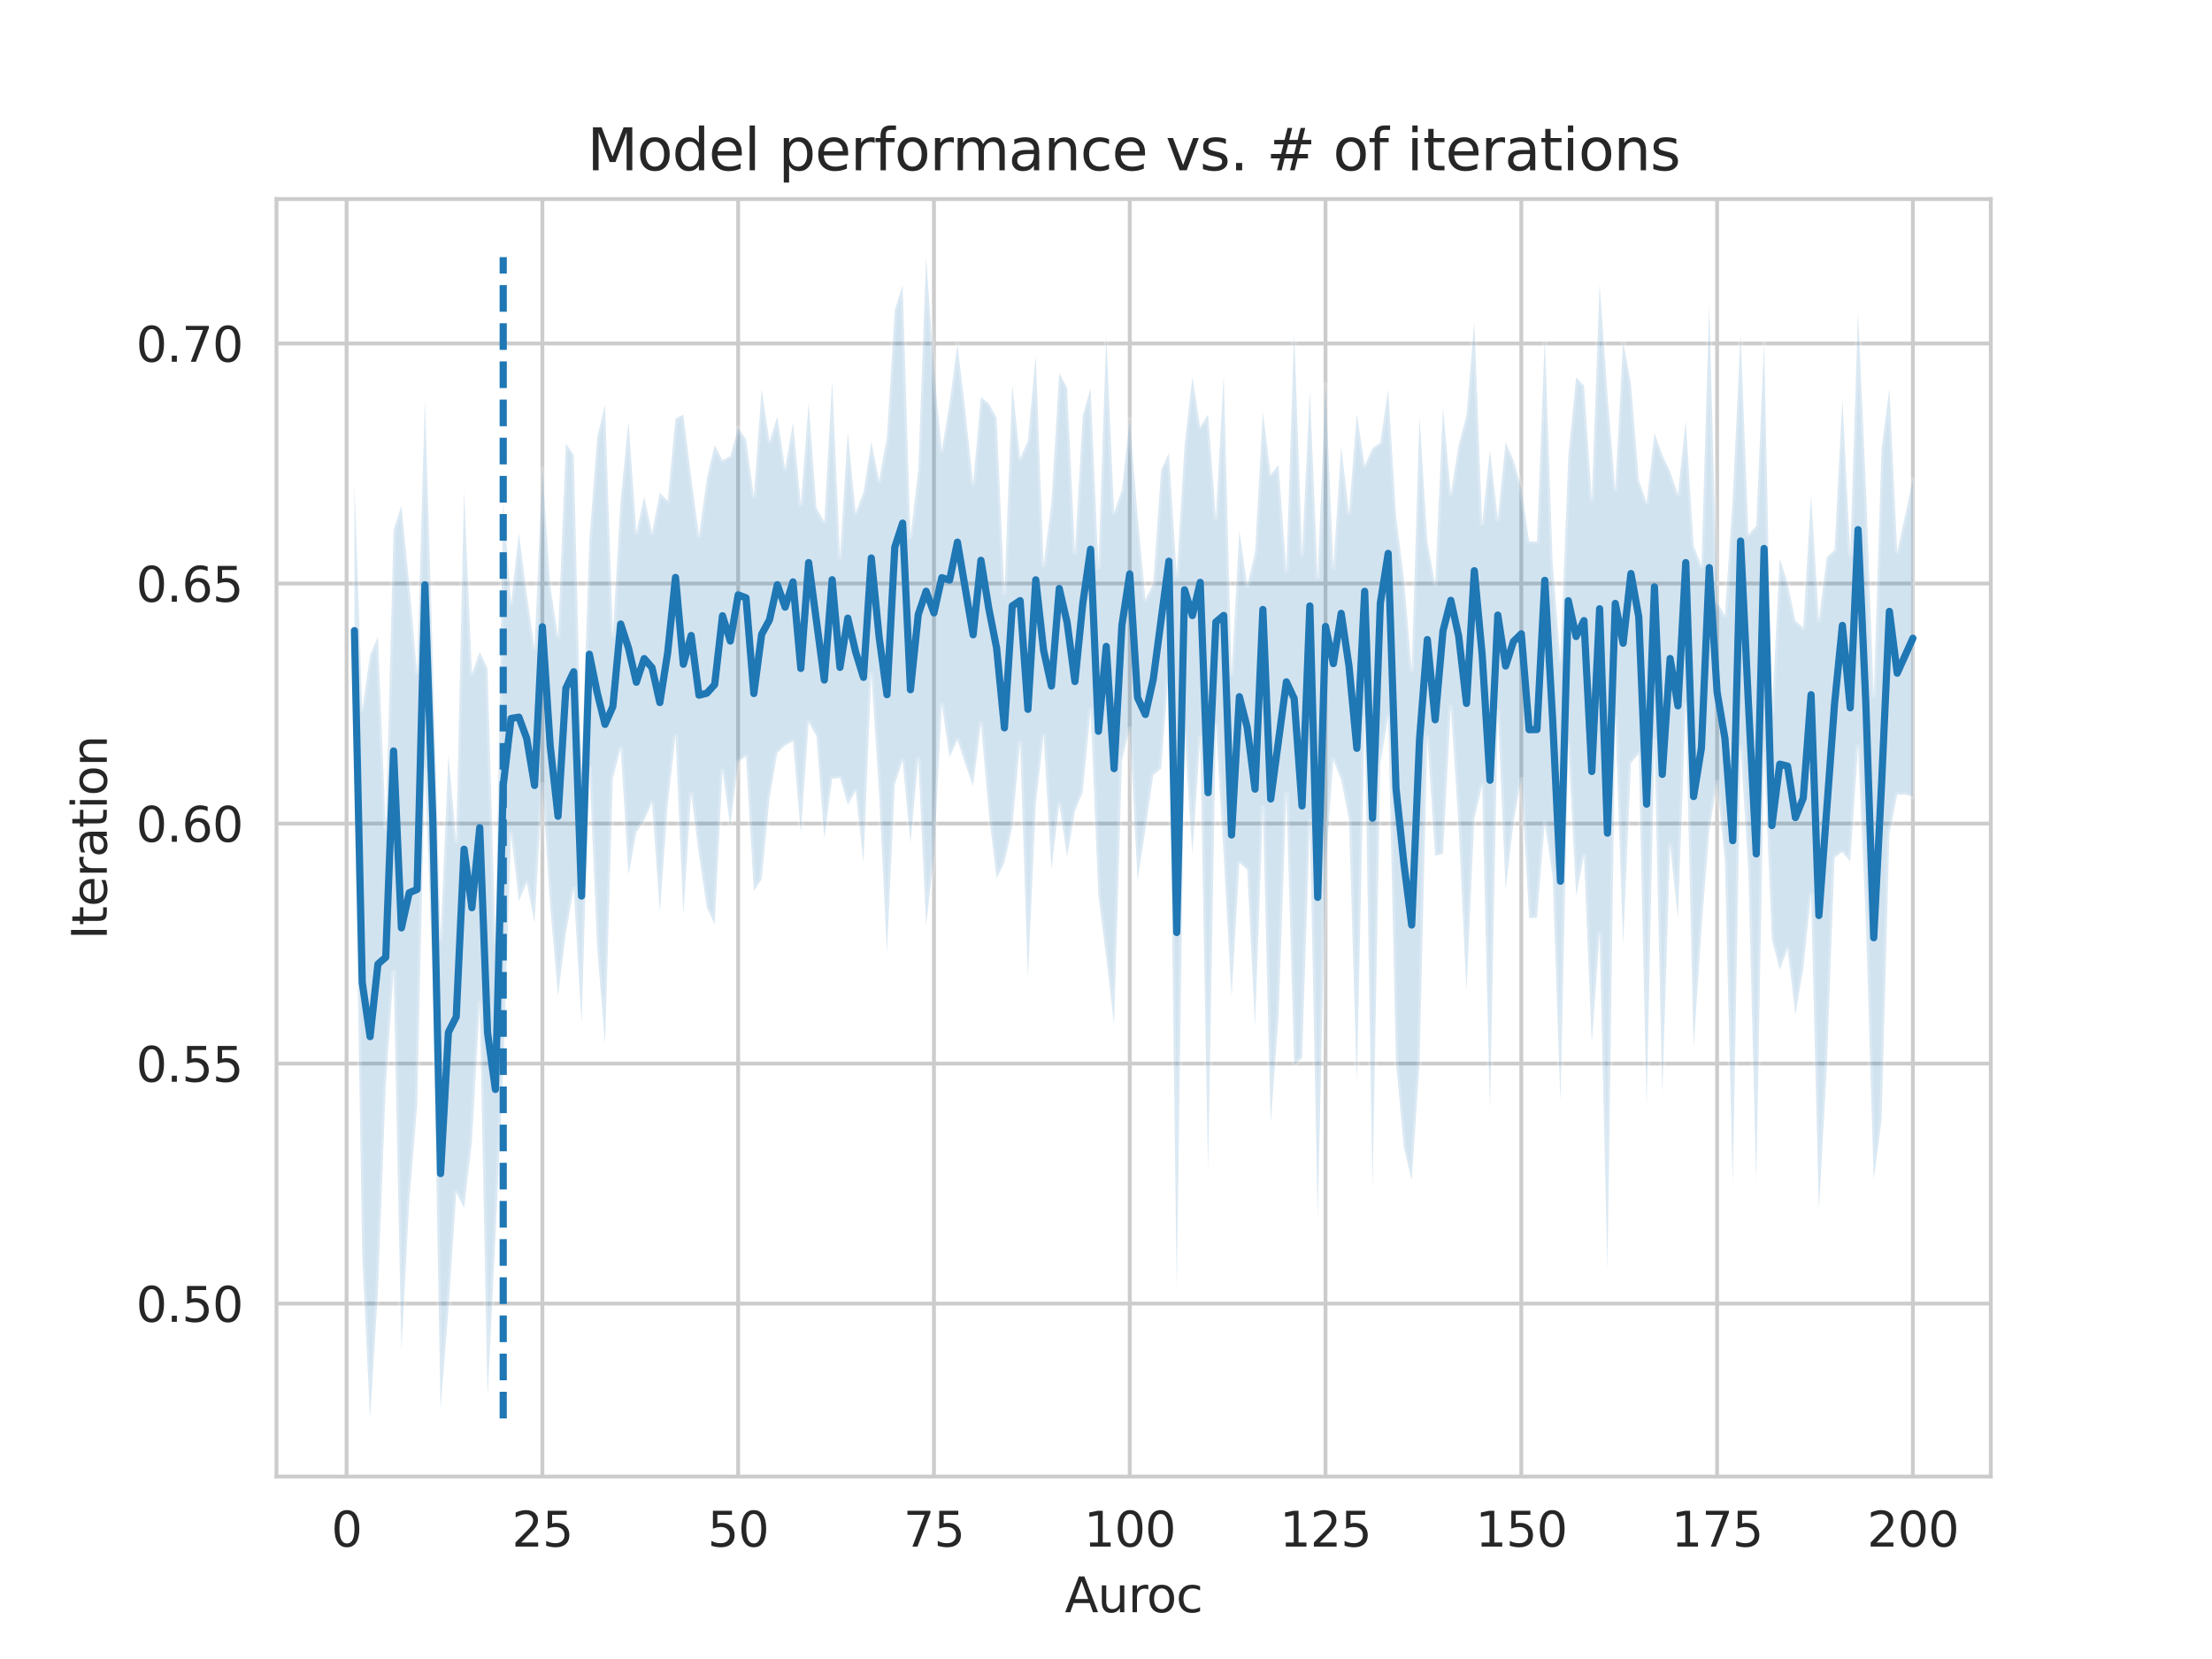<?xml version="1.0" encoding="utf-8" standalone="no"?>
<!DOCTYPE svg PUBLIC "-//W3C//DTD SVG 1.1//EN"
  "http://www.w3.org/Graphics/SVG/1.1/DTD/svg11.dtd">
<svg height="345.6pt" version="1.1" viewBox="0 0 460.8 345.6" width="460.8pt" xmlns="http://www.w3.org/2000/svg" xmlns:xlink="http://www.w3.org/1999/xlink">
 <defs>
  <style type="text/css">*{stroke-linecap:butt;stroke-linejoin:round;}</style>
 </defs>
 <g id="figure_1">
  <g id="patch_1">
   <path d="M 0 345.6 
L 460.8 345.6 
L 460.8 0 
L 0 0 
z
" style="fill:#ffffff;"/>
  </g>
  <g id="axes_1">
   <g id="patch_2">
    <path d="M 57.6 307.584 
L 414.72 307.584 
L 414.72 41.472 
L 57.6 41.472 
z
" style="fill:#ffffff;"/>
   </g>
   <g id="matplotlib.axis_1">
    <g id="xtick_1">
     <g id="line2d_1">
      <path clip-path="url(#pd46f0b8e91)" d="M 72.201 307.584 
L 72.201 41.472 
" style="fill:none;stroke:#cccccc;stroke-linecap:round;stroke-width:0.8;"/>
     </g>
     <g id="text_1">
      <!-- 0 -->
      <g style="fill:#262626;" transform="translate(69.02 322.182)scale(0.1 -0.1)">
       <defs>
        <path d="M 2034 4250 
Q 1547 4250 1301 3770 
Q 1056 3291 1056 2328 
Q 1056 1369 1301 889 
Q 1547 409 2034 409 
Q 2525 409 2770 889 
Q 3016 1369 3016 2328 
Q 3016 3291 2770 3770 
Q 2525 4250 2034 4250 
z
M 2034 4750 
Q 2819 4750 3233 4129 
Q 3647 3509 3647 2328 
Q 3647 1150 3233 529 
Q 2819 -91 2034 -91 
Q 1250 -91 836 529 
Q 422 1150 422 2328 
Q 422 3509 836 4129 
Q 1250 4750 2034 4750 
z
" id="DejaVuSans-30" transform="scale(0.016)"/>
       </defs>
       <use xlink:href="#DejaVuSans-30"/>
      </g>
     </g>
    </g>
    <g id="xtick_2">
     <g id="line2d_2">
      <path clip-path="url(#pd46f0b8e91)" d="M 112.987 307.584 
L 112.987 41.472 
" style="fill:none;stroke:#cccccc;stroke-linecap:round;stroke-width:0.8;"/>
     </g>
     <g id="text_2">
      <!-- 25 -->
      <g style="fill:#262626;" transform="translate(106.625 322.182)scale(0.1 -0.1)">
       <defs>
        <path d="M 1228 531 
L 3431 531 
L 3431 0 
L 469 0 
L 469 531 
Q 828 903 1448 1529 
Q 2069 2156 2228 2338 
Q 2531 2678 2651 2914 
Q 2772 3150 2772 3378 
Q 2772 3750 2511 3984 
Q 2250 4219 1831 4219 
Q 1534 4219 1204 4116 
Q 875 4013 500 3803 
L 500 4441 
Q 881 4594 1212 4672 
Q 1544 4750 1819 4750 
Q 2544 4750 2975 4387 
Q 3406 4025 3406 3419 
Q 3406 3131 3298 2873 
Q 3191 2616 2906 2266 
Q 2828 2175 2409 1742 
Q 1991 1309 1228 531 
z
" id="DejaVuSans-32" transform="scale(0.016)"/>
        <path d="M 691 4666 
L 3169 4666 
L 3169 4134 
L 1269 4134 
L 1269 2991 
Q 1406 3038 1543 3061 
Q 1681 3084 1819 3084 
Q 2600 3084 3056 2656 
Q 3513 2228 3513 1497 
Q 3513 744 3044 326 
Q 2575 -91 1722 -91 
Q 1428 -91 1123 -41 
Q 819 9 494 109 
L 494 744 
Q 775 591 1075 516 
Q 1375 441 1709 441 
Q 2250 441 2565 725 
Q 2881 1009 2881 1497 
Q 2881 1984 2565 2268 
Q 2250 2553 1709 2553 
Q 1456 2553 1204 2497 
Q 953 2441 691 2322 
L 691 4666 
z
" id="DejaVuSans-35" transform="scale(0.016)"/>
       </defs>
       <use xlink:href="#DejaVuSans-32"/>
       <use x="63.623" xlink:href="#DejaVuSans-35"/>
      </g>
     </g>
    </g>
    <g id="xtick_3">
     <g id="line2d_3">
      <path clip-path="url(#pd46f0b8e91)" d="M 153.773 307.584 
L 153.773 41.472 
" style="fill:none;stroke:#cccccc;stroke-linecap:round;stroke-width:0.8;"/>
     </g>
     <g id="text_3">
      <!-- 50 -->
      <g style="fill:#262626;" transform="translate(147.41 322.182)scale(0.1 -0.1)">
       <use xlink:href="#DejaVuSans-35"/>
       <use x="63.623" xlink:href="#DejaVuSans-30"/>
      </g>
     </g>
    </g>
    <g id="xtick_4">
     <g id="line2d_4">
      <path clip-path="url(#pd46f0b8e91)" d="M 194.559 307.584 
L 194.559 41.472 
" style="fill:none;stroke:#cccccc;stroke-linecap:round;stroke-width:0.8;"/>
     </g>
     <g id="text_4">
      <!-- 75 -->
      <g style="fill:#262626;" transform="translate(188.196 322.182)scale(0.1 -0.1)">
       <defs>
        <path d="M 525 4666 
L 3525 4666 
L 3525 4397 
L 1831 0 
L 1172 0 
L 2766 4134 
L 525 4134 
L 525 4666 
z
" id="DejaVuSans-37" transform="scale(0.016)"/>
       </defs>
       <use xlink:href="#DejaVuSans-37"/>
       <use x="63.623" xlink:href="#DejaVuSans-35"/>
      </g>
     </g>
    </g>
    <g id="xtick_5">
     <g id="line2d_5">
      <path clip-path="url(#pd46f0b8e91)" d="M 235.344 307.584 
L 235.344 41.472 
" style="fill:none;stroke:#cccccc;stroke-linecap:round;stroke-width:0.8;"/>
     </g>
     <g id="text_5">
      <!-- 100 -->
      <g style="fill:#262626;" transform="translate(225.801 322.182)scale(0.1 -0.1)">
       <defs>
        <path d="M 794 531 
L 1825 531 
L 1825 4091 
L 703 3866 
L 703 4441 
L 1819 4666 
L 2450 4666 
L 2450 531 
L 3481 531 
L 3481 0 
L 794 0 
L 794 531 
z
" id="DejaVuSans-31" transform="scale(0.016)"/>
       </defs>
       <use xlink:href="#DejaVuSans-31"/>
       <use x="63.623" xlink:href="#DejaVuSans-30"/>
       <use x="127.246" xlink:href="#DejaVuSans-30"/>
      </g>
     </g>
    </g>
    <g id="xtick_6">
     <g id="line2d_6">
      <path clip-path="url(#pd46f0b8e91)" d="M 276.13 307.584 
L 276.13 41.472 
" style="fill:none;stroke:#cccccc;stroke-linecap:round;stroke-width:0.8;"/>
     </g>
     <g id="text_6">
      <!-- 125 -->
      <g style="fill:#262626;" transform="translate(266.586 322.182)scale(0.1 -0.1)">
       <use xlink:href="#DejaVuSans-31"/>
       <use x="63.623" xlink:href="#DejaVuSans-32"/>
       <use x="127.246" xlink:href="#DejaVuSans-35"/>
      </g>
     </g>
    </g>
    <g id="xtick_7">
     <g id="line2d_7">
      <path clip-path="url(#pd46f0b8e91)" d="M 316.916 307.584 
L 316.916 41.472 
" style="fill:none;stroke:#cccccc;stroke-linecap:round;stroke-width:0.8;"/>
     </g>
     <g id="text_7">
      <!-- 150 -->
      <g style="fill:#262626;" transform="translate(307.372 322.182)scale(0.1 -0.1)">
       <use xlink:href="#DejaVuSans-31"/>
       <use x="63.623" xlink:href="#DejaVuSans-35"/>
       <use x="127.246" xlink:href="#DejaVuSans-30"/>
      </g>
     </g>
    </g>
    <g id="xtick_8">
     <g id="line2d_8">
      <path clip-path="url(#pd46f0b8e91)" d="M 357.702 307.584 
L 357.702 41.472 
" style="fill:none;stroke:#cccccc;stroke-linecap:round;stroke-width:0.8;"/>
     </g>
     <g id="text_8">
      <!-- 175 -->
      <g style="fill:#262626;" transform="translate(348.158 322.182)scale(0.1 -0.1)">
       <use xlink:href="#DejaVuSans-31"/>
       <use x="63.623" xlink:href="#DejaVuSans-37"/>
       <use x="127.246" xlink:href="#DejaVuSans-35"/>
      </g>
     </g>
    </g>
    <g id="xtick_9">
     <g id="line2d_9">
      <path clip-path="url(#pd46f0b8e91)" d="M 398.487 307.584 
L 398.487 41.472 
" style="fill:none;stroke:#cccccc;stroke-linecap:round;stroke-width:0.8;"/>
     </g>
     <g id="text_9">
      <!-- 200 -->
      <g style="fill:#262626;" transform="translate(388.944 322.182)scale(0.1 -0.1)">
       <use xlink:href="#DejaVuSans-32"/>
       <use x="63.623" xlink:href="#DejaVuSans-30"/>
       <use x="127.246" xlink:href="#DejaVuSans-30"/>
      </g>
     </g>
    </g>
    <g id="text_10">
     <!-- Auroc -->
     <g style="fill:#262626;" transform="translate(221.819 335.861)scale(0.1 -0.1)">
      <defs>
       <path d="M 2188 4044 
L 1331 1722 
L 3047 1722 
L 2188 4044 
z
M 1831 4666 
L 2547 4666 
L 4325 0 
L 3669 0 
L 3244 1197 
L 1141 1197 
L 716 0 
L 50 0 
L 1831 4666 
z
" id="DejaVuSans-41" transform="scale(0.016)"/>
       <path d="M 544 1381 
L 544 3500 
L 1119 3500 
L 1119 1403 
Q 1119 906 1312 657 
Q 1506 409 1894 409 
Q 2359 409 2629 706 
Q 2900 1003 2900 1516 
L 2900 3500 
L 3475 3500 
L 3475 0 
L 2900 0 
L 2900 538 
Q 2691 219 2414 64 
Q 2138 -91 1772 -91 
Q 1169 -91 856 284 
Q 544 659 544 1381 
z
M 1991 3584 
L 1991 3584 
z
" id="DejaVuSans-75" transform="scale(0.016)"/>
       <path d="M 2631 2963 
Q 2534 3019 2420 3045 
Q 2306 3072 2169 3072 
Q 1681 3072 1420 2755 
Q 1159 2438 1159 1844 
L 1159 0 
L 581 0 
L 581 3500 
L 1159 3500 
L 1159 2956 
Q 1341 3275 1631 3429 
Q 1922 3584 2338 3584 
Q 2397 3584 2469 3576 
Q 2541 3569 2628 3553 
L 2631 2963 
z
" id="DejaVuSans-72" transform="scale(0.016)"/>
       <path d="M 1959 3097 
Q 1497 3097 1228 2736 
Q 959 2375 959 1747 
Q 959 1119 1226 758 
Q 1494 397 1959 397 
Q 2419 397 2687 759 
Q 2956 1122 2956 1747 
Q 2956 2369 2687 2733 
Q 2419 3097 1959 3097 
z
M 1959 3584 
Q 2709 3584 3137 3096 
Q 3566 2609 3566 1747 
Q 3566 888 3137 398 
Q 2709 -91 1959 -91 
Q 1206 -91 779 398 
Q 353 888 353 1747 
Q 353 2609 779 3096 
Q 1206 3584 1959 3584 
z
" id="DejaVuSans-6f" transform="scale(0.016)"/>
       <path d="M 3122 3366 
L 3122 2828 
Q 2878 2963 2633 3030 
Q 2388 3097 2138 3097 
Q 1578 3097 1268 2742 
Q 959 2388 959 1747 
Q 959 1106 1268 751 
Q 1578 397 2138 397 
Q 2388 397 2633 464 
Q 2878 531 3122 666 
L 3122 134 
Q 2881 22 2623 -34 
Q 2366 -91 2075 -91 
Q 1284 -91 818 406 
Q 353 903 353 1747 
Q 353 2603 823 3093 
Q 1294 3584 2113 3584 
Q 2378 3584 2631 3529 
Q 2884 3475 3122 3366 
z
" id="DejaVuSans-63" transform="scale(0.016)"/>
      </defs>
      <use xlink:href="#DejaVuSans-41"/>
      <use x="68.408" xlink:href="#DejaVuSans-75"/>
      <use x="131.787" xlink:href="#DejaVuSans-72"/>
      <use x="170.65" xlink:href="#DejaVuSans-6f"/>
      <use x="231.832" xlink:href="#DejaVuSans-63"/>
     </g>
    </g>
   </g>
   <g id="matplotlib.axis_2">
    <g id="ytick_1">
     <g id="line2d_10">
      <path clip-path="url(#pd46f0b8e91)" d="M 57.6 271.559 
L 414.72 271.559 
" style="fill:none;stroke:#cccccc;stroke-linecap:round;stroke-width:0.8;"/>
     </g>
     <g id="text_11">
      <!-- 0.50 -->
      <g style="fill:#262626;" transform="translate(28.334 275.358)scale(0.1 -0.1)">
       <defs>
        <path d="M 684 794 
L 1344 794 
L 1344 0 
L 684 0 
L 684 794 
z
" id="DejaVuSans-2e" transform="scale(0.016)"/>
       </defs>
       <use xlink:href="#DejaVuSans-30"/>
       <use x="63.623" xlink:href="#DejaVuSans-2e"/>
       <use x="95.41" xlink:href="#DejaVuSans-35"/>
       <use x="159.033" xlink:href="#DejaVuSans-30"/>
      </g>
     </g>
    </g>
    <g id="ytick_2">
     <g id="line2d_11">
      <path clip-path="url(#pd46f0b8e91)" d="M 57.6 221.559 
L 414.72 221.559 
" style="fill:none;stroke:#cccccc;stroke-linecap:round;stroke-width:0.8;"/>
     </g>
     <g id="text_12">
      <!-- 0.55 -->
      <g style="fill:#262626;" transform="translate(28.334 225.358)scale(0.1 -0.1)">
       <use xlink:href="#DejaVuSans-30"/>
       <use x="63.623" xlink:href="#DejaVuSans-2e"/>
       <use x="95.41" xlink:href="#DejaVuSans-35"/>
       <use x="159.033" xlink:href="#DejaVuSans-35"/>
      </g>
     </g>
    </g>
    <g id="ytick_3">
     <g id="line2d_12">
      <path clip-path="url(#pd46f0b8e91)" d="M 57.6 171.558 
L 414.72 171.558 
" style="fill:none;stroke:#cccccc;stroke-linecap:round;stroke-width:0.8;"/>
     </g>
     <g id="text_13">
      <!-- 0.60 -->
      <g style="fill:#262626;" transform="translate(28.334 175.358)scale(0.1 -0.1)">
       <defs>
        <path d="M 2113 2584 
Q 1688 2584 1439 2293 
Q 1191 2003 1191 1497 
Q 1191 994 1439 701 
Q 1688 409 2113 409 
Q 2538 409 2786 701 
Q 3034 994 3034 1497 
Q 3034 2003 2786 2293 
Q 2538 2584 2113 2584 
z
M 3366 4563 
L 3366 3988 
Q 3128 4100 2886 4159 
Q 2644 4219 2406 4219 
Q 1781 4219 1451 3797 
Q 1122 3375 1075 2522 
Q 1259 2794 1537 2939 
Q 1816 3084 2150 3084 
Q 2853 3084 3261 2657 
Q 3669 2231 3669 1497 
Q 3669 778 3244 343 
Q 2819 -91 2113 -91 
Q 1303 -91 875 529 
Q 447 1150 447 2328 
Q 447 3434 972 4092 
Q 1497 4750 2381 4750 
Q 2619 4750 2861 4703 
Q 3103 4656 3366 4563 
z
" id="DejaVuSans-36" transform="scale(0.016)"/>
       </defs>
       <use xlink:href="#DejaVuSans-30"/>
       <use x="63.623" xlink:href="#DejaVuSans-2e"/>
       <use x="95.41" xlink:href="#DejaVuSans-36"/>
       <use x="159.033" xlink:href="#DejaVuSans-30"/>
      </g>
     </g>
    </g>
    <g id="ytick_4">
     <g id="line2d_13">
      <path clip-path="url(#pd46f0b8e91)" d="M 57.6 121.558 
L 414.72 121.558 
" style="fill:none;stroke:#cccccc;stroke-linecap:round;stroke-width:0.8;"/>
     </g>
     <g id="text_14">
      <!-- 0.65 -->
      <g style="fill:#262626;" transform="translate(28.334 125.357)scale(0.1 -0.1)">
       <use xlink:href="#DejaVuSans-30"/>
       <use x="63.623" xlink:href="#DejaVuSans-2e"/>
       <use x="95.41" xlink:href="#DejaVuSans-36"/>
       <use x="159.033" xlink:href="#DejaVuSans-35"/>
      </g>
     </g>
    </g>
    <g id="ytick_5">
     <g id="line2d_14">
      <path clip-path="url(#pd46f0b8e91)" d="M 57.6 71.558 
L 414.72 71.558 
" style="fill:none;stroke:#cccccc;stroke-linecap:round;stroke-width:0.8;"/>
     </g>
     <g id="text_15">
      <!-- 0.70 -->
      <g style="fill:#262626;" transform="translate(28.334 75.357)scale(0.1 -0.1)">
       <use xlink:href="#DejaVuSans-30"/>
       <use x="63.623" xlink:href="#DejaVuSans-2e"/>
       <use x="95.41" xlink:href="#DejaVuSans-37"/>
       <use x="159.033" xlink:href="#DejaVuSans-30"/>
      </g>
     </g>
    </g>
    <g id="text_16">
     <!-- Iteration -->
     <g style="fill:#262626;" transform="translate(22.255 195.737)rotate(-90)scale(0.1 -0.1)">
      <defs>
       <path d="M 628 4666 
L 1259 4666 
L 1259 0 
L 628 0 
L 628 4666 
z
" id="DejaVuSans-49" transform="scale(0.016)"/>
       <path d="M 1172 4494 
L 1172 3500 
L 2356 3500 
L 2356 3053 
L 1172 3053 
L 1172 1153 
Q 1172 725 1289 603 
Q 1406 481 1766 481 
L 2356 481 
L 2356 0 
L 1766 0 
Q 1100 0 847 248 
Q 594 497 594 1153 
L 594 3053 
L 172 3053 
L 172 3500 
L 594 3500 
L 594 4494 
L 1172 4494 
z
" id="DejaVuSans-74" transform="scale(0.016)"/>
       <path d="M 3597 1894 
L 3597 1613 
L 953 1613 
Q 991 1019 1311 708 
Q 1631 397 2203 397 
Q 2534 397 2845 478 
Q 3156 559 3463 722 
L 3463 178 
Q 3153 47 2828 -22 
Q 2503 -91 2169 -91 
Q 1331 -91 842 396 
Q 353 884 353 1716 
Q 353 2575 817 3079 
Q 1281 3584 2069 3584 
Q 2775 3584 3186 3129 
Q 3597 2675 3597 1894 
z
M 3022 2063 
Q 3016 2534 2758 2815 
Q 2500 3097 2075 3097 
Q 1594 3097 1305 2825 
Q 1016 2553 972 2059 
L 3022 2063 
z
" id="DejaVuSans-65" transform="scale(0.016)"/>
       <path d="M 2194 1759 
Q 1497 1759 1228 1600 
Q 959 1441 959 1056 
Q 959 750 1161 570 
Q 1363 391 1709 391 
Q 2188 391 2477 730 
Q 2766 1069 2766 1631 
L 2766 1759 
L 2194 1759 
z
M 3341 1997 
L 3341 0 
L 2766 0 
L 2766 531 
Q 2569 213 2275 61 
Q 1981 -91 1556 -91 
Q 1019 -91 701 211 
Q 384 513 384 1019 
Q 384 1609 779 1909 
Q 1175 2209 1959 2209 
L 2766 2209 
L 2766 2266 
Q 2766 2663 2505 2880 
Q 2244 3097 1772 3097 
Q 1472 3097 1187 3025 
Q 903 2953 641 2809 
L 641 3341 
Q 956 3463 1253 3523 
Q 1550 3584 1831 3584 
Q 2591 3584 2966 3190 
Q 3341 2797 3341 1997 
z
" id="DejaVuSans-61" transform="scale(0.016)"/>
       <path d="M 603 3500 
L 1178 3500 
L 1178 0 
L 603 0 
L 603 3500 
z
M 603 4863 
L 1178 4863 
L 1178 4134 
L 603 4134 
L 603 4863 
z
" id="DejaVuSans-69" transform="scale(0.016)"/>
       <path d="M 3513 2113 
L 3513 0 
L 2938 0 
L 2938 2094 
Q 2938 2591 2744 2837 
Q 2550 3084 2163 3084 
Q 1697 3084 1428 2787 
Q 1159 2491 1159 1978 
L 1159 0 
L 581 0 
L 581 3500 
L 1159 3500 
L 1159 2956 
Q 1366 3272 1645 3428 
Q 1925 3584 2291 3584 
Q 2894 3584 3203 3211 
Q 3513 2838 3513 2113 
z
" id="DejaVuSans-6e" transform="scale(0.016)"/>
      </defs>
      <use xlink:href="#DejaVuSans-49"/>
      <use x="29.492" xlink:href="#DejaVuSans-74"/>
      <use x="68.701" xlink:href="#DejaVuSans-65"/>
      <use x="130.225" xlink:href="#DejaVuSans-72"/>
      <use x="171.338" xlink:href="#DejaVuSans-61"/>
      <use x="232.617" xlink:href="#DejaVuSans-74"/>
      <use x="271.826" xlink:href="#DejaVuSans-69"/>
      <use x="299.609" xlink:href="#DejaVuSans-6f"/>
      <use x="360.791" xlink:href="#DejaVuSans-6e"/>
     </g>
    </g>
   </g>
   <g id="PolyCollection_1">
    <defs>
     <path d="M 73.833 -245.106 
L 73.833 -183.34 
L 75.464 -83.952 
L 77.096 -50.112 
L 78.727 -76.543 
L 80.358 -119.304 
L 81.99 -143.142 
L 83.621 -64.32 
L 85.253 -95.377 
L 86.884 -115.072 
L 88.516 -185.044 
L 90.147 -142.019 
L 91.778 -52.064 
L 93.41 -72.726 
L 95.041 -97.192 
L 96.673 -93.928 
L 98.304 -107.701 
L 99.936 -136.559 
L 101.567 -54.591 
L 103.198 -87.725 
L 104.83 -122.781 
L 106.461 -171.851 
L 108.093 -157.87 
L 109.724 -161.715 
L 111.356 -153.372 
L 112.987 -182.193 
L 114.618 -156.749 
L 116.25 -138.132 
L 117.881 -151.243 
L 119.513 -160.478 
L 121.144 -132.53 
L 122.776 -185.607 
L 124.407 -148.151 
L 126.038 -128.117 
L 127.67 -183.421 
L 129.301 -189.631 
L 130.933 -163.336 
L 132.564 -172.231 
L 134.196 -174.684 
L 135.827 -178.359 
L 137.458 -155.519 
L 139.09 -177.982 
L 140.721 -192.19 
L 142.353 -155.22 
L 143.984 -180.253 
L 145.616 -167.503 
L 147.247 -156.523 
L 148.879 -153.084 
L 150.51 -184.923 
L 152.141 -173.527 
L 153.773 -186.826 
L 155.404 -188.054 
L 157.036 -159.983 
L 158.667 -162.434 
L 160.299 -179.29 
L 161.93 -188.771 
L 163.561 -190.302 
L 165.193 -191.162 
L 166.824 -172.163 
L 168.456 -195.138 
L 170.087 -192.216 
L 171.719 -170.934 
L 173.35 -183.366 
L 174.981 -183.537 
L 176.613 -177.962 
L 178.244 -180.778 
L 179.876 -165.962 
L 181.507 -205.184 
L 183.139 -180.191 
L 184.77 -147.158 
L 186.401 -182.238 
L 188.033 -187.064 
L 189.664 -169.999 
L 191.296 -187.535 
L 192.927 -152.843 
L 194.559 -167.254 
L 196.19 -198.728 
L 197.821 -187.836 
L 199.453 -191.464 
L 201.084 -186.405 
L 202.716 -181.852 
L 204.347 -194.866 
L 205.979 -176.176 
L 207.61 -162.641 
L 209.241 -165.918 
L 210.873 -173.321 
L 212.504 -190.852 
L 214.136 -141.882 
L 215.767 -177.983 
L 217.399 -192.329 
L 219.03 -164.496 
L 220.661 -178.081 
L 222.293 -167.16 
L 223.924 -176.599 
L 225.556 -180.595 
L 227.187 -197.65 
L 228.819 -159.07 
L 230.45 -146.195 
L 232.081 -132.16 
L 233.713 -187.141 
L 235.344 -193.826 
L 236.976 -162.222 
L 238.607 -172.763 
L 240.239 -184.11 
L 241.87 -185.435 
L 243.501 -206.118 
L 245.133 -76.942 
L 246.764 -192.757 
L 248.396 -167.663 
L 250.027 -191.914 
L 251.659 -101.661 
L 253.29 -194.321 
L 254.921 -167.273 
L 256.553 -138.016 
L 258.184 -165.831 
L 259.816 -164.425 
L 261.447 -131.919 
L 263.079 -177.432 
L 264.71 -111.574 
L 266.341 -133.741 
L 267.973 -180.312 
L 269.604 -123.759 
L 271.236 -125.2 
L 272.867 -174.584 
L 274.499 -91.965 
L 276.13 -164.656 
L 277.761 -187.238 
L 279.393 -183.099 
L 281.024 -174.85 
L 282.656 -120.008 
L 284.287 -196.256 
L 285.919 -98.053 
L 287.55 -186.51 
L 289.181 -196.16 
L 290.813 -124.363 
L 292.444 -106.577 
L 294.076 -99.714 
L 295.707 -124.05 
L 297.339 -191.897 
L 298.97 -167.361 
L 300.601 -167.725 
L 302.233 -198.314 
L 303.864 -173.365 
L 305.496 -139.06 
L 307.127 -174.99 
L 308.759 -181.96 
L 310.39 -114.287 
L 312.021 -197.413 
L 313.653 -160.245 
L 315.284 -174.186 
L 316.916 -183.273 
L 318.547 -154.345 
L 320.179 -154.422 
L 321.81 -174.215 
L 323.441 -163.036 
L 325.073 -116.044 
L 326.704 -190.357 
L 328.336 -159.002 
L 329.967 -167.341 
L 331.599 -128.149 
L 333.23 -151.124 
L 334.862 -80.707 
L 336.493 -196.064 
L 338.124 -148.77 
L 339.756 -186.638 
L 341.387 -188.5 
L 343.019 -115.223 
L 344.65 -191.283 
L 346.282 -117.72 
L 347.913 -169.451 
L 349.544 -154.432 
L 351.176 -198.823 
L 352.807 -127.354 
L 354.439 -151.896 
L 356.07 -172.514 
L 357.702 -182.676 
L 359.333 -166.118 
L 360.964 -99.044 
L 362.596 -189.845 
L 364.227 -163.926 
L 365.859 -99.345 
L 367.49 -188.566 
L 369.122 -149.868 
L 370.753 -143.556 
L 372.384 -147.894 
L 374.016 -134.236 
L 375.647 -143.836 
L 377.279 -159.232 
L 378.91 -93.401 
L 380.542 -123.142 
L 382.173 -166.964 
L 383.804 -168.087 
L 385.436 -166.108 
L 387.067 -190.062 
L 388.699 -153.558 
L 390.33 -99.873 
L 391.962 -112.233 
L 393.593 -171.84 
L 395.224 -180.036 
L 396.856 -180.09 
L 398.487 -179.609 
L 398.487 -245.659 
L 398.487 -245.659 
L 396.856 -238.188 
L 395.224 -230.694 
L 393.593 -264.64 
L 391.962 -252.185 
L 390.33 -200.624 
L 388.699 -244.114 
L 387.067 -280.464 
L 385.436 -230.194 
L 383.804 -262.54 
L 382.173 -231.046 
L 380.542 -229.503 
L 378.91 -216.364 
L 377.279 -242.525 
L 375.647 -214.858 
L 374.016 -216.321 
L 372.384 -224.124 
L 370.753 -229.279 
L 369.122 -197.361 
L 367.49 -274.119 
L 365.859 -236.074 
L 364.227 -234.258 
L 362.596 -275.937 
L 360.964 -241.904 
L 359.333 -217.428 
L 357.702 -220.18 
L 356.07 -282.191 
L 354.439 -227.701 
L 352.807 -231.979 
L 351.176 -257.979 
L 349.544 -242.674 
L 347.913 -247.387 
L 346.282 -250.837 
L 344.65 -255.41 
L 343.019 -240.934 
L 341.387 -245.613 
L 339.756 -265.608 
L 338.124 -274.427 
L 336.493 -243.735 
L 334.862 -263.368 
L 333.23 -286.453 
L 331.599 -241.62 
L 329.967 -265.292 
L 328.336 -266.999 
L 326.704 -250.569 
L 325.073 -208.019 
L 323.441 -228.37 
L 321.81 -275.201 
L 320.179 -232.828 
L 318.547 -232.841 
L 316.916 -243.876 
L 315.284 -249.756 
L 313.653 -253.466 
L 312.021 -237.53 
L 310.39 -251.841 
L 308.759 -236.519 
L 307.127 -278.428 
L 305.496 -259.075 
L 303.864 -252.834 
L 302.233 -242.754 
L 300.601 -260.607 
L 298.97 -223.944 
L 297.339 -232.824 
L 295.707 -258.777 
L 294.076 -206.089 
L 292.444 -225.105 
L 290.813 -238.359 
L 289.181 -264.479 
L 287.55 -253.381 
L 285.919 -252.241 
L 284.287 -248.576 
L 282.656 -259.404 
L 281.024 -238.792 
L 279.393 -252.563 
L 277.761 -227.471 
L 276.13 -265.556 
L 274.499 -225.372 
L 272.867 -264.157 
L 271.236 -230.209 
L 269.604 -276.428 
L 267.973 -226.804 
L 266.341 -248.731 
L 264.71 -246.733 
L 263.079 -259.823 
L 261.447 -230.488 
L 259.816 -223.659 
L 258.184 -235.101 
L 256.553 -205.303 
L 254.921 -267.519 
L 253.29 -237.741 
L 251.659 -259.272 
L 250.027 -256.654 
L 248.396 -267.068 
L 246.764 -252.722 
L 245.133 -225.738 
L 243.501 -251.262 
L 241.87 -247.66 
L 240.239 -224.039 
L 238.607 -220.767 
L 236.976 -238.322 
L 235.344 -258.263 
L 233.713 -243.572 
L 232.081 -238.802 
L 230.45 -275.686 
L 228.819 -227.457 
L 227.187 -264.729 
L 225.556 -259.057 
L 223.924 -230.656 
L 222.293 -264.784 
L 220.661 -267.921 
L 219.03 -240.862 
L 217.399 -227.947 
L 215.767 -271.646 
L 214.136 -253.776 
L 212.504 -250.106 
L 210.873 -265.452 
L 209.241 -222.035 
L 207.61 -258.567 
L 205.979 -261.566 
L 204.347 -262.883 
L 202.716 -244.869 
L 201.084 -260.104 
L 199.453 -273.862 
L 197.821 -261.678 
L 196.19 -251.784 
L 194.559 -268.59 
L 192.927 -292.032 
L 191.296 -247.679 
L 189.664 -233.841 
L 188.033 -286.191 
L 186.401 -280.992 
L 184.77 -254.61 
L 183.139 -245.544 
L 181.507 -253.54 
L 179.876 -243.028 
L 178.244 -238.785 
L 176.613 -255.692 
L 174.981 -229.603 
L 173.35 -266.293 
L 171.719 -236.941 
L 170.087 -239.79 
L 168.456 -261.674 
L 166.824 -240.541 
L 165.193 -257.592 
L 163.561 -247.941 
L 161.93 -258.815 
L 160.299 -253.644 
L 158.667 -264.512 
L 157.036 -242.269 
L 155.404 -254.078 
L 153.773 -256.524 
L 152.141 -250.605 
L 150.51 -249.734 
L 148.879 -252.886 
L 147.247 -245.862 
L 145.616 -234.052 
L 143.984 -246.178 
L 142.353 -259.223 
L 140.721 -258.436 
L 139.09 -241.313 
L 137.458 -242.955 
L 135.827 -234.686 
L 134.196 -242.129 
L 132.564 -234.725 
L 130.933 -257.8 
L 129.301 -241.58 
L 127.67 -213.38 
L 126.038 -261.276 
L 124.407 -254.456 
L 122.776 -233.027 
L 121.144 -185.352 
L 119.513 -250.841 
L 117.881 -253.217 
L 116.25 -212.977 
L 114.618 -223.664 
L 112.987 -247.869 
L 111.356 -210.584 
L 109.724 -221.843 
L 108.093 -234.541 
L 106.461 -220.002 
L 104.83 -241.125 
L 103.198 -149.578 
L 101.567 -206.354 
L 99.936 -209.815 
L 98.304 -205.299 
L 96.673 -243.455 
L 95.041 -170.365 
L 93.41 -188.362 
L 91.778 -150.178 
L 90.147 -208.63 
L 88.516 -262.484 
L 86.884 -205.556 
L 85.253 -223.872 
L 83.621 -240.288 
L 81.99 -235.176 
L 80.358 -173.078 
L 78.727 -212.977 
L 77.096 -209.18 
L 75.464 -197.893 
L 73.833 -245.106 
z
" id="m5c814a803c" style="stroke:#ffffff;stroke-opacity:0.2;"/>
    </defs>
    <g clip-path="url(#pd46f0b8e91)">
     <use style="fill:#1f77b4;fill-opacity:0.2;stroke:#ffffff;stroke-opacity:0.2;" x="0" xlink:href="#m5c814a803c" y="345.6"/>
    </g>
   </g>
   <g id="LineCollection_1">
    <path clip-path="url(#pd46f0b8e91)" d="M 104.83 295.488 
L 104.83 53.568 
" style="fill:none;stroke:#1f77b4;stroke-dasharray:5.55,2.4;stroke-dashoffset:0;stroke-width:1.5;"/>
   </g>
   <g id="line2d_15">
    <path clip-path="url(#pd46f0b8e91)" d="M 73.833 131.377 
L 75.464 204.677 
L 77.096 215.954 
L 78.727 200.84 
L 80.358 199.409 
L 81.99 156.441 
L 83.621 193.296 
L 85.253 185.975 
L 86.884 185.286 
L 88.516 121.836 
L 90.147 170.275 
L 91.778 244.479 
L 93.41 215.056 
L 95.041 211.822 
L 96.673 176.909 
L 98.304 189.1 
L 99.936 172.413 
L 101.567 215.128 
L 103.198 226.948 
L 104.83 163.647 
L 106.461 149.674 
L 108.093 149.395 
L 109.724 153.821 
L 111.356 163.622 
L 112.987 130.569 
L 114.618 155.394 
L 116.25 170.045 
L 117.881 143.37 
L 119.513 139.94 
L 121.144 186.659 
L 122.776 136.283 
L 124.407 144.297 
L 126.038 150.904 
L 127.67 147.2 
L 129.301 129.994 
L 130.933 135.032 
L 132.564 142.122 
L 134.196 137.193 
L 135.827 139.078 
L 137.458 146.363 
L 139.09 135.953 
L 140.721 120.287 
L 142.353 138.379 
L 143.984 132.384 
L 145.616 144.823 
L 147.247 144.407 
L 148.879 142.615 
L 150.51 128.271 
L 152.141 133.534 
L 153.773 123.925 
L 155.404 124.534 
L 157.036 144.474 
L 158.667 132.127 
L 160.299 129.133 
L 161.93 121.807 
L 163.561 126.478 
L 165.193 121.223 
L 166.824 139.248 
L 168.456 117.194 
L 171.719 141.663 
L 173.35 120.77 
L 174.981 139.03 
L 176.613 128.773 
L 178.244 135.819 
L 179.876 141.105 
L 181.507 116.238 
L 183.139 132.733 
L 184.77 144.716 
L 186.401 113.985 
L 188.033 108.973 
L 189.664 143.68 
L 191.296 127.993 
L 192.927 123.162 
L 194.559 127.678 
L 196.19 120.344 
L 197.821 120.843 
L 199.453 112.937 
L 202.716 132.239 
L 204.347 116.725 
L 205.979 126.729 
L 207.61 134.996 
L 209.241 151.623 
L 210.873 126.214 
L 212.504 125.121 
L 214.136 147.771 
L 215.767 120.786 
L 217.399 135.462 
L 219.03 142.921 
L 220.661 122.599 
L 222.293 129.628 
L 223.924 141.973 
L 225.556 125.774 
L 227.187 114.411 
L 228.819 152.336 
L 230.45 134.659 
L 232.081 160.119 
L 233.713 130.244 
L 235.344 119.555 
L 236.976 145.328 
L 238.607 148.835 
L 240.239 141.526 
L 243.501 116.91 
L 245.133 194.26 
L 246.764 122.861 
L 248.396 128.234 
L 250.027 121.316 
L 251.659 165.134 
L 253.29 129.569 
L 254.921 128.204 
L 256.553 173.941 
L 258.184 145.134 
L 259.816 151.558 
L 261.447 164.397 
L 263.079 126.972 
L 264.71 166.447 
L 267.973 142.042 
L 269.604 145.507 
L 271.236 167.896 
L 272.867 126.23 
L 274.499 186.932 
L 276.13 130.494 
L 277.761 138.246 
L 279.393 127.769 
L 281.024 138.779 
L 282.656 155.894 
L 284.287 123.184 
L 285.919 170.453 
L 287.55 125.655 
L 289.181 115.281 
L 290.813 164.239 
L 292.444 179.759 
L 294.076 192.698 
L 295.707 154.186 
L 297.339 133.239 
L 298.97 149.948 
L 300.601 131.434 
L 302.233 125.066 
L 303.864 132.501 
L 305.496 146.532 
L 307.127 118.891 
L 308.759 136.36 
L 310.39 162.536 
L 312.021 128.129 
L 313.653 138.744 
L 315.284 133.629 
L 316.916 132.025 
L 318.547 152.007 
L 320.179 151.975 
L 321.81 120.892 
L 323.441 149.897 
L 325.073 183.569 
L 326.704 125.137 
L 328.336 132.599 
L 329.967 129.283 
L 331.599 160.715 
L 333.23 126.812 
L 334.862 173.563 
L 336.493 125.701 
L 338.124 134.001 
L 339.756 119.477 
L 341.387 128.543 
L 343.019 167.521 
L 344.65 122.253 
L 346.282 161.321 
L 347.913 137.181 
L 349.544 147.047 
L 351.176 117.199 
L 352.807 165.933 
L 354.439 155.802 
L 356.07 118.248 
L 357.702 144.172 
L 359.333 153.827 
L 360.964 175.126 
L 362.596 112.709 
L 364.227 146.508 
L 365.859 177.89 
L 367.49 114.258 
L 369.122 171.986 
L 370.753 159.183 
L 372.384 159.591 
L 374.016 170.321 
L 375.647 166.253 
L 377.279 144.721 
L 378.91 190.717 
L 382.173 146.595 
L 383.804 130.286 
L 385.436 147.449 
L 387.067 110.337 
L 388.699 146.764 
L 390.33 195.351 
L 391.962 163.391 
L 393.593 127.36 
L 395.224 140.235 
L 398.487 132.966 
L 398.487 132.966 
" style="fill:none;stroke:#1f77b4;stroke-linecap:round;stroke-width:1.5;"/>
   </g>
   <g id="patch_3">
    <path d="M 57.6 307.584 
L 57.6 41.472 
" style="fill:none;stroke:#cccccc;stroke-linecap:square;stroke-linejoin:miter;stroke-width:0.8;"/>
   </g>
   <g id="patch_4">
    <path d="M 414.72 307.584 
L 414.72 41.472 
" style="fill:none;stroke:#cccccc;stroke-linecap:square;stroke-linejoin:miter;stroke-width:0.8;"/>
   </g>
   <g id="patch_5">
    <path d="M 57.6 307.584 
L 414.72 307.584 
" style="fill:none;stroke:#cccccc;stroke-linecap:square;stroke-linejoin:miter;stroke-width:0.8;"/>
   </g>
   <g id="patch_6">
    <path d="M 57.6 41.472 
L 414.72 41.472 
" style="fill:none;stroke:#cccccc;stroke-linecap:square;stroke-linejoin:miter;stroke-width:0.8;"/>
   </g>
   <g id="text_17">
    <!-- Model performance vs. # of iterations -->
    <g style="fill:#262626;" transform="translate(122.315 35.472)scale(0.12 -0.12)">
     <defs>
      <path d="M 628 4666 
L 1569 4666 
L 2759 1491 
L 3956 4666 
L 4897 4666 
L 4897 0 
L 4281 0 
L 4281 4097 
L 3078 897 
L 2444 897 
L 1241 4097 
L 1241 0 
L 628 0 
L 628 4666 
z
" id="DejaVuSans-4d" transform="scale(0.016)"/>
      <path d="M 2906 2969 
L 2906 4863 
L 3481 4863 
L 3481 0 
L 2906 0 
L 2906 525 
Q 2725 213 2448 61 
Q 2172 -91 1784 -91 
Q 1150 -91 751 415 
Q 353 922 353 1747 
Q 353 2572 751 3078 
Q 1150 3584 1784 3584 
Q 2172 3584 2448 3432 
Q 2725 3281 2906 2969 
z
M 947 1747 
Q 947 1113 1208 752 
Q 1469 391 1925 391 
Q 2381 391 2643 752 
Q 2906 1113 2906 1747 
Q 2906 2381 2643 2742 
Q 2381 3103 1925 3103 
Q 1469 3103 1208 2742 
Q 947 2381 947 1747 
z
" id="DejaVuSans-64" transform="scale(0.016)"/>
      <path d="M 603 4863 
L 1178 4863 
L 1178 0 
L 603 0 
L 603 4863 
z
" id="DejaVuSans-6c" transform="scale(0.016)"/>
      <path id="DejaVuSans-20" transform="scale(0.016)"/>
      <path d="M 1159 525 
L 1159 -1331 
L 581 -1331 
L 581 3500 
L 1159 3500 
L 1159 2969 
Q 1341 3281 1617 3432 
Q 1894 3584 2278 3584 
Q 2916 3584 3314 3078 
Q 3713 2572 3713 1747 
Q 3713 922 3314 415 
Q 2916 -91 2278 -91 
Q 1894 -91 1617 61 
Q 1341 213 1159 525 
z
M 3116 1747 
Q 3116 2381 2855 2742 
Q 2594 3103 2138 3103 
Q 1681 3103 1420 2742 
Q 1159 2381 1159 1747 
Q 1159 1113 1420 752 
Q 1681 391 2138 391 
Q 2594 391 2855 752 
Q 3116 1113 3116 1747 
z
" id="DejaVuSans-70" transform="scale(0.016)"/>
      <path d="M 2375 4863 
L 2375 4384 
L 1825 4384 
Q 1516 4384 1395 4259 
Q 1275 4134 1275 3809 
L 1275 3500 
L 2222 3500 
L 2222 3053 
L 1275 3053 
L 1275 0 
L 697 0 
L 697 3053 
L 147 3053 
L 147 3500 
L 697 3500 
L 697 3744 
Q 697 4328 969 4595 
Q 1241 4863 1831 4863 
L 2375 4863 
z
" id="DejaVuSans-66" transform="scale(0.016)"/>
      <path d="M 3328 2828 
Q 3544 3216 3844 3400 
Q 4144 3584 4550 3584 
Q 5097 3584 5394 3201 
Q 5691 2819 5691 2113 
L 5691 0 
L 5113 0 
L 5113 2094 
Q 5113 2597 4934 2840 
Q 4756 3084 4391 3084 
Q 3944 3084 3684 2787 
Q 3425 2491 3425 1978 
L 3425 0 
L 2847 0 
L 2847 2094 
Q 2847 2600 2669 2842 
Q 2491 3084 2119 3084 
Q 1678 3084 1418 2786 
Q 1159 2488 1159 1978 
L 1159 0 
L 581 0 
L 581 3500 
L 1159 3500 
L 1159 2956 
Q 1356 3278 1631 3431 
Q 1906 3584 2284 3584 
Q 2666 3584 2933 3390 
Q 3200 3197 3328 2828 
z
" id="DejaVuSans-6d" transform="scale(0.016)"/>
      <path d="M 191 3500 
L 800 3500 
L 1894 563 
L 2988 3500 
L 3597 3500 
L 2284 0 
L 1503 0 
L 191 3500 
z
" id="DejaVuSans-76" transform="scale(0.016)"/>
      <path d="M 2834 3397 
L 2834 2853 
Q 2591 2978 2328 3040 
Q 2066 3103 1784 3103 
Q 1356 3103 1142 2972 
Q 928 2841 928 2578 
Q 928 2378 1081 2264 
Q 1234 2150 1697 2047 
L 1894 2003 
Q 2506 1872 2764 1633 
Q 3022 1394 3022 966 
Q 3022 478 2636 193 
Q 2250 -91 1575 -91 
Q 1294 -91 989 -36 
Q 684 19 347 128 
L 347 722 
Q 666 556 975 473 
Q 1284 391 1588 391 
Q 1994 391 2212 530 
Q 2431 669 2431 922 
Q 2431 1156 2273 1281 
Q 2116 1406 1581 1522 
L 1381 1569 
Q 847 1681 609 1914 
Q 372 2147 372 2553 
Q 372 3047 722 3315 
Q 1072 3584 1716 3584 
Q 2034 3584 2315 3537 
Q 2597 3491 2834 3397 
z
" id="DejaVuSans-73" transform="scale(0.016)"/>
      <path d="M 3272 2816 
L 2363 2816 
L 2100 1772 
L 3016 1772 
L 3272 2816 
z
M 2803 4594 
L 2478 3297 
L 3391 3297 
L 3719 4594 
L 4219 4594 
L 3897 3297 
L 4872 3297 
L 4872 2816 
L 3775 2816 
L 3519 1772 
L 4513 1772 
L 4513 1294 
L 3397 1294 
L 3072 0 
L 2572 0 
L 2894 1294 
L 1978 1294 
L 1656 0 
L 1153 0 
L 1478 1294 
L 494 1294 
L 494 1772 
L 1594 1772 
L 1856 2816 
L 850 2816 
L 850 3297 
L 1978 3297 
L 2297 4594 
L 2803 4594 
z
" id="DejaVuSans-23" transform="scale(0.016)"/>
     </defs>
     <use xlink:href="#DejaVuSans-4d"/>
     <use x="86.279" xlink:href="#DejaVuSans-6f"/>
     <use x="147.461" xlink:href="#DejaVuSans-64"/>
     <use x="210.938" xlink:href="#DejaVuSans-65"/>
     <use x="272.461" xlink:href="#DejaVuSans-6c"/>
     <use x="300.244" xlink:href="#DejaVuSans-20"/>
     <use x="332.031" xlink:href="#DejaVuSans-70"/>
     <use x="395.508" xlink:href="#DejaVuSans-65"/>
     <use x="457.031" xlink:href="#DejaVuSans-72"/>
     <use x="498.145" xlink:href="#DejaVuSans-66"/>
     <use x="533.35" xlink:href="#DejaVuSans-6f"/>
     <use x="594.531" xlink:href="#DejaVuSans-72"/>
     <use x="633.895" xlink:href="#DejaVuSans-6d"/>
     <use x="731.307" xlink:href="#DejaVuSans-61"/>
     <use x="792.586" xlink:href="#DejaVuSans-6e"/>
     <use x="855.965" xlink:href="#DejaVuSans-63"/>
     <use x="910.945" xlink:href="#DejaVuSans-65"/>
     <use x="972.469" xlink:href="#DejaVuSans-20"/>
     <use x="1004.256" xlink:href="#DejaVuSans-76"/>
     <use x="1063.436" xlink:href="#DejaVuSans-73"/>
     <use x="1115.535" xlink:href="#DejaVuSans-2e"/>
     <use x="1147.322" xlink:href="#DejaVuSans-20"/>
     <use x="1179.109" xlink:href="#DejaVuSans-23"/>
     <use x="1262.898" xlink:href="#DejaVuSans-20"/>
     <use x="1294.686" xlink:href="#DejaVuSans-6f"/>
     <use x="1355.867" xlink:href="#DejaVuSans-66"/>
     <use x="1391.072" xlink:href="#DejaVuSans-20"/>
     <use x="1422.859" xlink:href="#DejaVuSans-69"/>
     <use x="1450.643" xlink:href="#DejaVuSans-74"/>
     <use x="1489.852" xlink:href="#DejaVuSans-65"/>
     <use x="1551.375" xlink:href="#DejaVuSans-72"/>
     <use x="1592.488" xlink:href="#DejaVuSans-61"/>
     <use x="1653.768" xlink:href="#DejaVuSans-74"/>
     <use x="1692.977" xlink:href="#DejaVuSans-69"/>
     <use x="1720.76" xlink:href="#DejaVuSans-6f"/>
     <use x="1781.941" xlink:href="#DejaVuSans-6e"/>
     <use x="1845.32" xlink:href="#DejaVuSans-73"/>
    </g>
   </g>
  </g>
 </g>
 <defs>
  <clipPath id="pd46f0b8e91">
   <rect height="266.112" width="357.12" x="57.6" y="41.472"/>
  </clipPath>
 </defs>
</svg>
